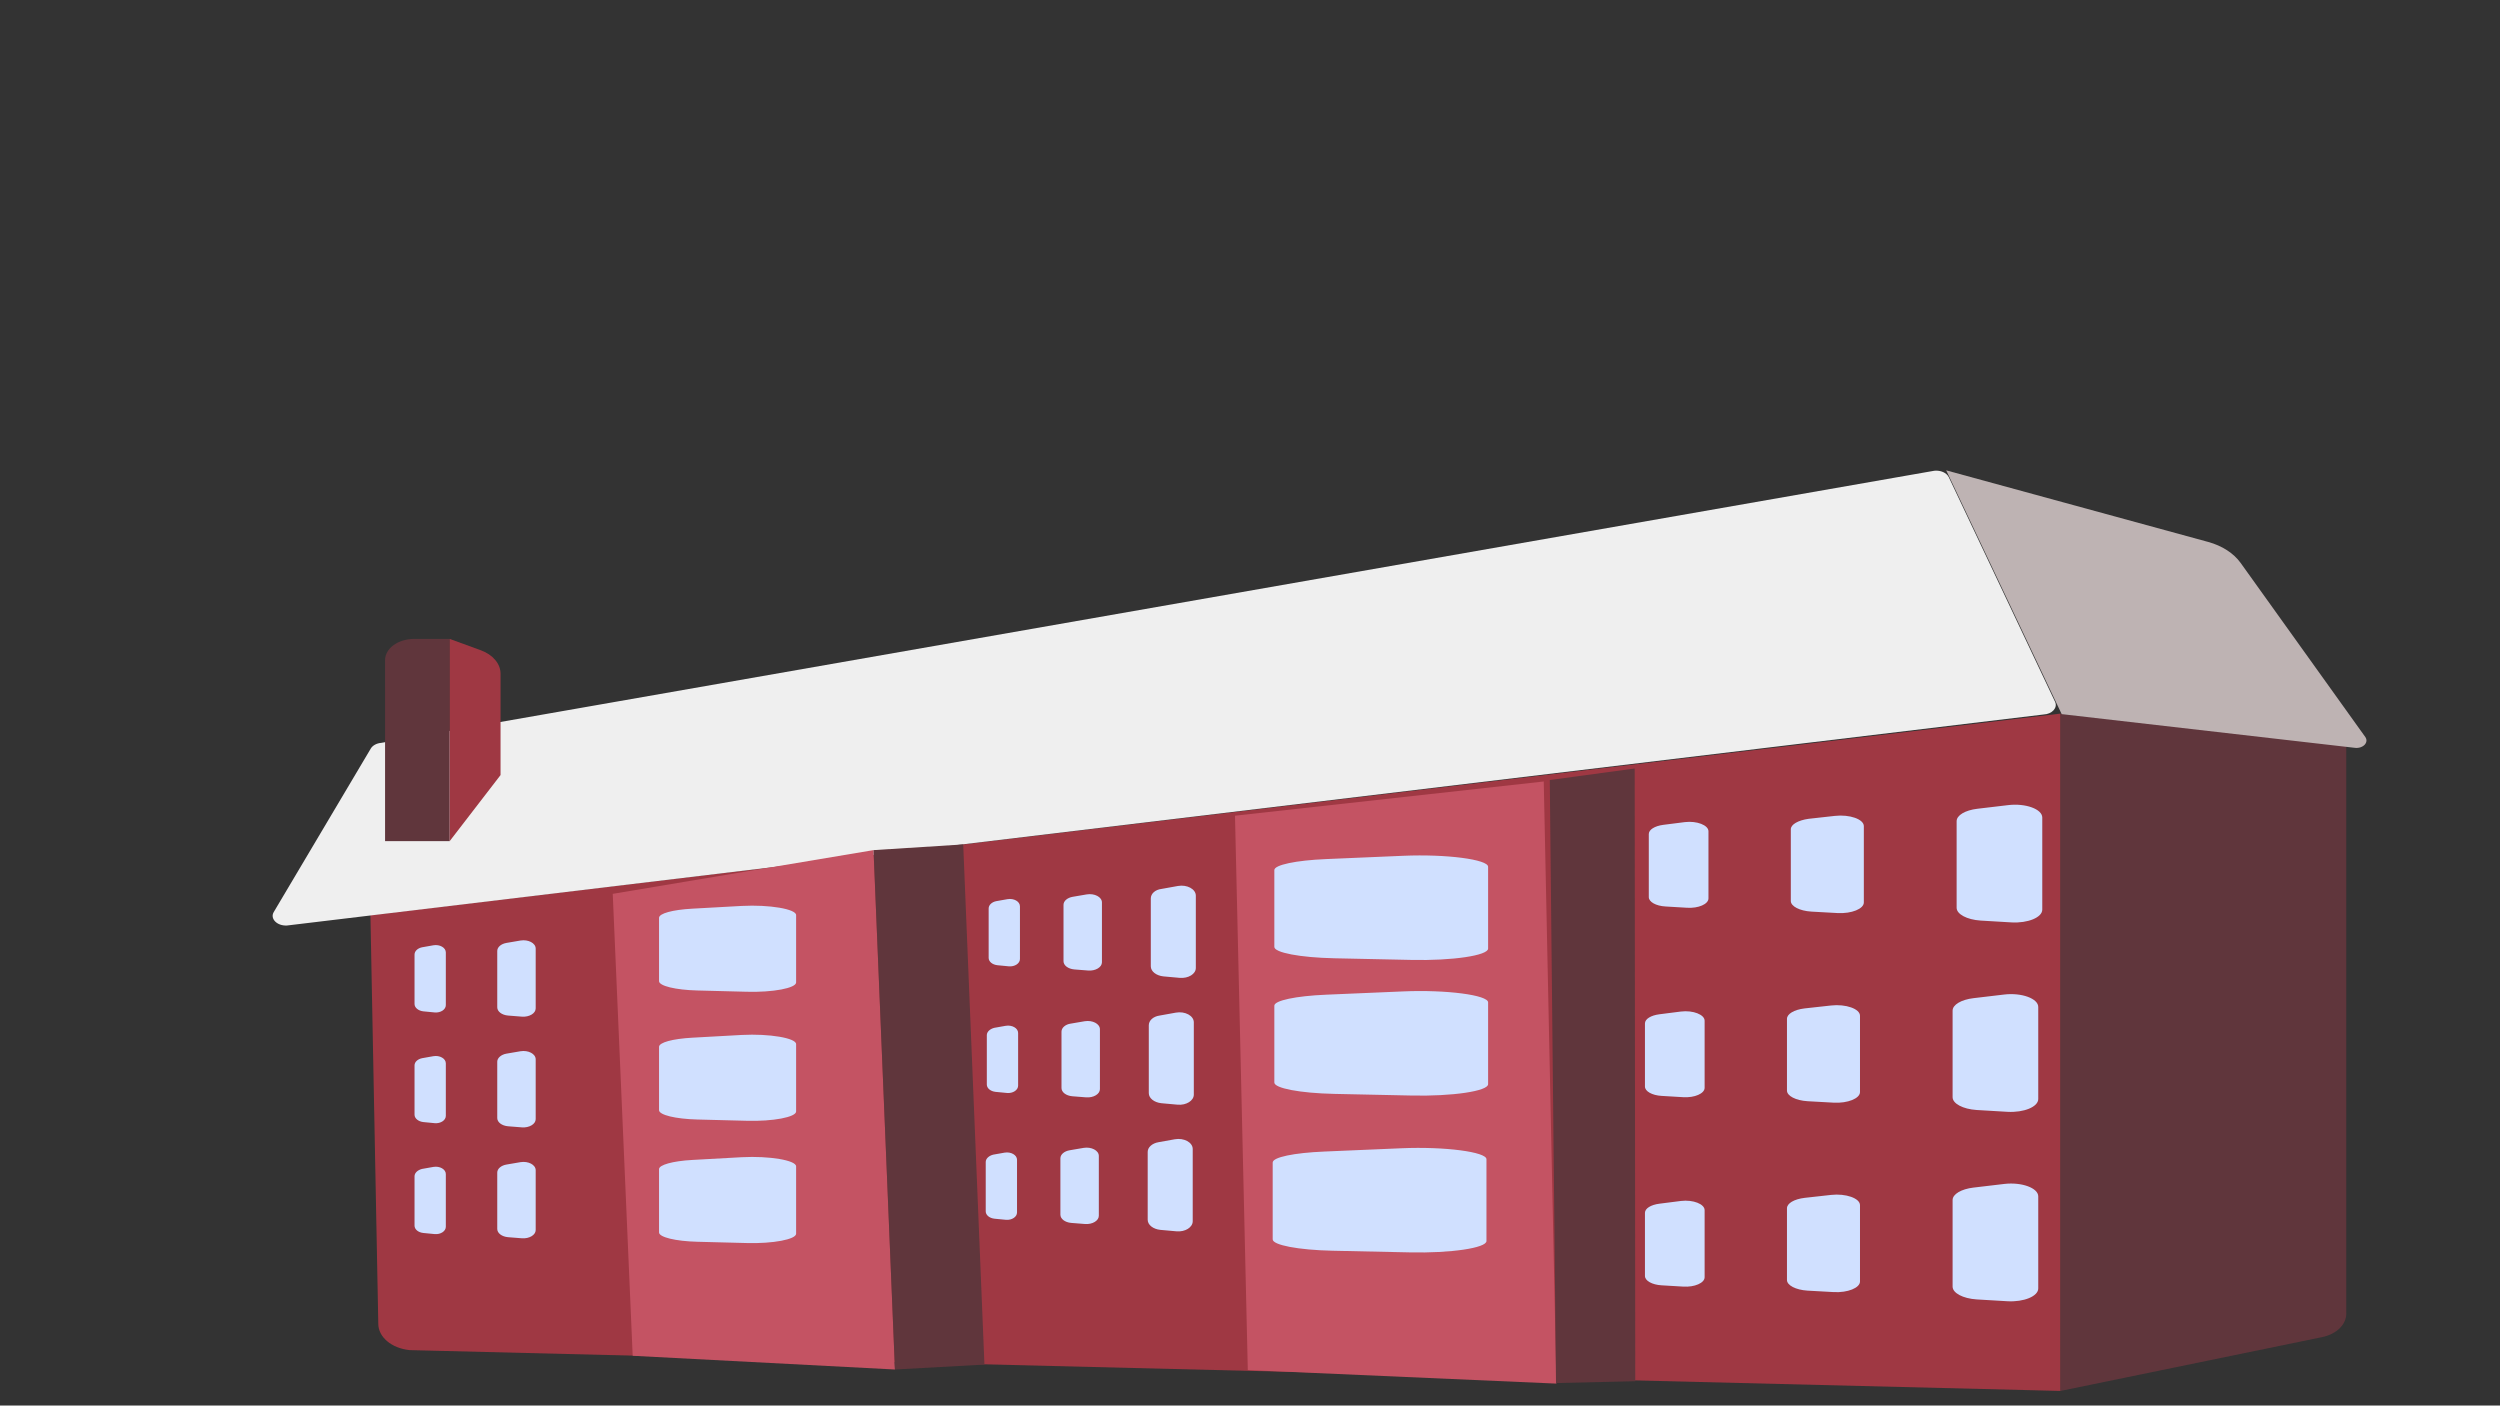 <?xml version="1.0" encoding="utf-8"?>
<!-- Generator: Adobe Illustrator 23.0.4, SVG Export Plug-In . SVG Version: 6.00 Build 0)  -->
<svg version="1.1" id="Layer_1" xmlns="http://www.w3.org/2000/svg" xmlns:xlink="http://www.w3.org/1999/xlink" x="0px" y="0px"
	 viewBox="0 0 1366 768" style="enable-background:new 0 0 1366 768;" xml:space="preserve">
<rect x="0" y="0" width="1366" height="768" fill="#333333" stroke="none"/>
<style type="text/css">
	.st0{fill:#9F3843;}
	.st1{fill:#60363C;}
	.st2{fill:#EFEFEF;}
	.st3{fill:#BEB3B3;}
	.st4{fill:#C45363;}
	.st5{fill:#D0E0FF;}
</style>
<path class="st0" d="M202.4,500l4.3,223.3c0,7.3,7.3,13.4,17.1,14.4l902.1,22.3V389.9L202.4,500z"/>
<path class="st1" d="M1125.9,760l142.9-29.4c7.8-1.6,13.2-6.8,13.2-12.8V407.2L1125.9,390V760L1125.9,760z"/>
<path class="st2" d="M1116.6,390.4L156.8,505.7c-5.5,0.3-9.4-3.8-7.2-7.4l53-89.3c1-1.7,3.2-2.9,5.7-3.1L1057,257.2
	c3.4-0.3,6.6,1.1,7.8,3.5l58.1,122.8C1124.4,386.7,1121.3,390.2,1116.6,390.4z"/>
<path class="st3" d="M1286.6,408.6l-160.1-18.4L1063.4,257l143.1,39.1c7.7,2.1,14,6.2,17.8,11.5l68.1,95.1
	C1294.5,405.7,1291.1,409.2,1286.6,408.6z"/>
<polygon class="st4" points="334.8,488.4 345.7,740.8 489,748.3 477.3,464.5 "/>
<polygon class="st4" points="674.8,445.7 681.8,748.6 850.4,756 843.5,427 "/>
<polygon class="st1" points="477.3,464.5 489,748.3 537.9,745.6 526.3,461.4 "/>
<polygon class="st1" points="846.8,426.2 850.2,755.7 893.5,754.7 893.2,419.9 "/>
<path class="st1" d="M210.4,459.6h35.3V349.1h-17.6h-1.8c-8.8,0-15.9,5.2-15.9,11.6v14.2"/>
<path class="st0" d="M245.7,459.6l27.8-36.1v-55.4c0-5.4-4.2-10.4-10.8-12.8l-17-6.2L245.7,459.6L245.7,459.6z"/>
<path class="st0" d="M70,9"/>
<path class="st5" d="M226.5,521.6v27c0,2,2.1,3.7,4.8,4l6.2,0.6c3.3,0.3,6.1-1.6,6.1-4v-28.8c0-2.6-3.3-4.5-6.8-3.9l-6.2,1.1
	C228.2,518.1,226.5,519.7,226.5,521.6z"/>
<path class="st5" d="M271.7,519.6v30.8c0,2.3,2.5,4.2,5.9,4.5l7.6,0.6c4,0.3,7.5-1.8,7.5-4.5v-32.7c0-3-4.1-5.1-8.3-4.4l-7.6,1.3
	C273.8,515.7,271.7,517.5,271.7,519.6z"/>
<path class="st5" d="M226.5,582.1v27c0,2,2.1,3.7,4.8,4l6.2,0.6c3.3,0.3,6.1-1.6,6.1-4V581c0-2.6-3.3-4.5-6.8-3.9l-6.2,1.1
	C228.2,578.7,226.5,580.3,226.5,582.1z"/>
<path class="st5" d="M271.7,580.1v30.8c0,2.3,2.5,4.2,5.9,4.5l7.6,0.6c4,0.3,7.5-1.8,7.5-4.5v-32.7c0-3-4.1-5.1-8.3-4.4l-7.6,1.3
	C273.8,576.2,271.7,578.1,271.7,580.1z"/>
<path class="st5" d="M226.5,642.7v27c0,2,2,3.7,4.8,4l6.2,0.6c3.3,0.3,6.1-1.6,6.1-4v-28.8c0-2.6-3.3-4.5-6.8-3.9l-6.2,1.1
	C228.2,639.3,226.5,640.9,226.5,642.7z"/>
<path class="st5" d="M271.7,640.7v30.8c0,2.3,2.5,4.2,5.9,4.5l7.6,0.6c4,0.3,7.5-1.8,7.5-4.5v-32.7c0-3-4.1-5.1-8.3-4.4l-7.6,1.3
	C273.8,636.8,271.7,638.6,271.7,640.7z"/>
<path class="st5" d="M540.2,496.4v27c0,2,2,3.7,4.8,4l6.2,0.6c3.3,0.3,6.1-1.6,6.1-4v-28.8c0-2.6-3.3-4.5-6.8-3.9l-6.2,1.1
	C541.9,492.9,540.2,494.5,540.2,496.4z"/>
<path class="st5" d="M581.1,494.4v30.8c0,2.3,2.5,4.2,5.9,4.5l7.6,0.6c4,0.3,7.5-1.8,7.5-4.5v-32.7c0-3-4.1-5.1-8.3-4.4l-7.6,1.3
	C583.2,490.5,581.1,492.3,581.1,494.4z"/>
<path class="st5" d="M628.8,490.9V528c0,2.8,3,5.1,6.9,5.5l8.9,0.8c4.7,0.4,8.8-2.1,8.8-5.4v-39.5c0-3.6-4.8-6.2-9.8-5.3l-8.9,1.6
	C631.2,486.1,628.8,488.3,628.8,490.9z"/>
<path class="st5" d="M539.2,565.6v27c0,2,2,3.7,4.8,4l6.2,0.6c3.3,0.3,6.1-1.6,6.1-4v-28.8c0-2.6-3.3-4.5-6.8-3.9l-6.2,1.1
	C540.9,562.2,539.2,563.8,539.2,565.6z"/>
<path class="st5" d="M580,563.7v30.8c0,2.3,2.5,4.2,5.9,4.5l7.6,0.6c4,0.3,7.5-1.8,7.5-4.5v-32.7c0-3-4.1-5.1-8.3-4.4l-7.6,1.3
	C582.1,559.7,580,561.6,580,563.7z"/>
<path class="st5" d="M627.7,560.2v37.1c0,2.8,3,5.1,6.9,5.5l8.9,0.8c4.7,0.4,8.8-2.2,8.8-5.5v-39.5c0-3.6-4.8-6.2-9.8-5.3l-8.9,1.6
	C630.1,555.4,627.7,557.6,627.7,560.2z"/>
<path class="st5" d="M538.6,634.9v27c0,2,2,3.7,4.8,4l6.2,0.6c3.3,0.3,6.1-1.6,6.1-4v-28.8c0-2.6-3.3-4.5-6.8-3.9l-6.2,1.1
	C540.3,631.5,538.6,633.1,538.6,634.9z"/>
<path class="st5" d="M579.4,632.9v30.8c0,2.3,2.5,4.2,5.9,4.5l7.6,0.6c4,0.3,7.5-1.8,7.5-4.5v-32.7c0-3-4.1-5.1-8.3-4.4l-7.6,1.3
	C581.5,629,579.4,630.8,579.4,632.9z"/>
<path class="st5" d="M627.1,629.4v37.1c0,2.8,3,5.1,6.9,5.5l8.9,0.8c4.7,0.4,8.8-2.2,8.8-5.5v-39.5c0-3.6-4.8-6.2-9.8-5.3l-8.9,1.6
	C629.5,624.7,627.1,626.9,627.1,629.4z"/>
<path class="st5" d="M900.9,455.7v34.5c0,2.6,3.9,4.8,9.1,5.1l11.8,0.7c6.2,0.4,11.7-2,11.7-5.1v-36.7c0-3.3-6.3-5.8-12.9-5
	l-11.8,1.5C904.2,451.3,900.9,453.3,900.9,455.7z"/>
<path class="st5" d="M978.5,453.1v39.2c0,2.9,4.8,5.4,11.2,5.8l14.4,0.8c7.6,0.4,14.3-2.3,14.3-5.8v-41.7c0-3.8-7.8-6.5-15.8-5.6
	l-14.4,1.6C982.5,448.2,978.5,450.5,978.5,453.1z"/>
<path class="st5" d="M1069.1,448.7V496c0,3.5,5.6,6.5,13.1,7l16.9,1c8.9,0.5,16.8-2.7,16.8-7v-50.3c0-4.6-9.1-7.9-18.5-6.8l-16.9,2
	C1073.7,442.7,1069.1,445.5,1069.1,448.7z"/>
<path class="st5" d="M898.8,559.2v34.5c0,2.6,3.9,4.8,9.1,5.1l11.8,0.7c6.2,0.4,11.7-2,11.7-5.1v-36.7c0-3.3-6.3-5.8-12.9-5
	l-11.8,1.5C902,554.8,898.8,556.8,898.8,559.2z"/>
<path class="st5" d="M976.4,556.7v39.2c0,2.9,4.8,5.4,11.2,5.8l14.4,0.8c7.6,0.4,14.3-2.3,14.3-5.8V555c0-3.8-7.8-6.5-15.8-5.6
	L986,551C980.3,551.7,976.4,554,976.4,556.7z"/>
<path class="st5" d="M1066.9,552.2v47.3c0,3.5,5.6,6.5,13.1,7l16.9,1c8.9,0.5,16.8-2.7,16.8-7v-50.3c0-4.6-9.1-7.9-18.5-6.8l-16.9,2
	C1071.6,546.2,1066.9,549,1066.9,552.2z"/>
<path class="st5" d="M898.8,662.7v34.5c0,2.6,3.9,4.8,9.1,5.1l11.8,0.7c6.2,0.4,11.7-2,11.7-5.1v-36.7c0-3.3-6.3-5.8-12.9-5
	l-11.8,1.5C902,658.3,898.8,660.3,898.8,662.7z"/>
<path class="st5" d="M976.4,660.2v39.2c0,2.9,4.8,5.4,11.2,5.8l14.4,0.8c7.6,0.4,14.3-2.3,14.3-5.8v-41.7c0-3.8-7.8-6.5-15.8-5.6
	l-14.4,1.6C980.3,655.2,976.4,657.5,976.4,660.2z"/>
<path class="st5" d="M1066.9,655.7V703c0,3.5,5.6,6.5,13.1,7l16.9,1c8.9,0.5,16.8-2.7,16.8-7v-50.3c0-4.6-9.1-7.9-18.5-6.8l-16.9,2
	C1071.6,649.7,1066.9,652.5,1066.9,655.7z"/>
<path class="st5" d="M360.1,572v34.6c0,2.6,9,4.8,20.9,5.1l27.1,0.7c14.2,0.4,26.9-2,26.9-5.1v-36.8c0-3.3-14.6-5.8-29.7-5
	l-27.1,1.5C367.5,567.6,360.1,569.6,360.1,572z"/>
<path class="st5" d="M360.1,501.5v34.6c0,2.6,9,4.8,20.9,5.1l27.1,0.7c14.2,0.4,26.9-2,26.9-5.1V500c0-3.3-14.6-5.8-29.7-5
	l-27.1,1.5C367.5,497.1,360.1,499.1,360.1,501.5z"/>
<path class="st5" d="M360.1,638.8v34.6c0,2.6,9,4.8,20.9,5.1l27.1,0.7c14.2,0.4,26.9-2,26.9-5.1v-36.8c0-3.3-14.6-5.8-29.7-5
	l-27.1,1.5C367.5,634.4,360.1,636.5,360.1,638.8z"/>
<path class="st5" d="M696.3,549.5v42c0,3.1,14,5.8,32.7,6.2l42.2,0.9c22.3,0.5,41.9-2.4,41.9-6.2v-44.7c0-4-22.8-7-46.3-6l-42.2,1.8
	C708,544.2,696.3,546.7,696.3,549.5z"/>
<path class="st5" d="M696.3,475.4v42c0,3.1,14,5.8,32.7,6.2l42.2,0.9c22.3,0.5,41.9-2.4,41.9-6.2v-44.7c0-4-22.8-7-46.3-6l-42.2,1.8
	C708,470.1,696.3,472.6,696.3,475.4z"/>
<path class="st5" d="M695.4,635.2v42c0,3.1,14,5.8,32.7,6.2l42.2,0.9c22.3,0.5,41.9-2.4,41.9-6.2v-44.7c0-4-22.8-7-46.3-6l-42.2,1.8
	C707,629.9,695.4,632.3,695.4,635.2z"/>
<path class="st1" d="M245.7,349.1"/>
</svg>
